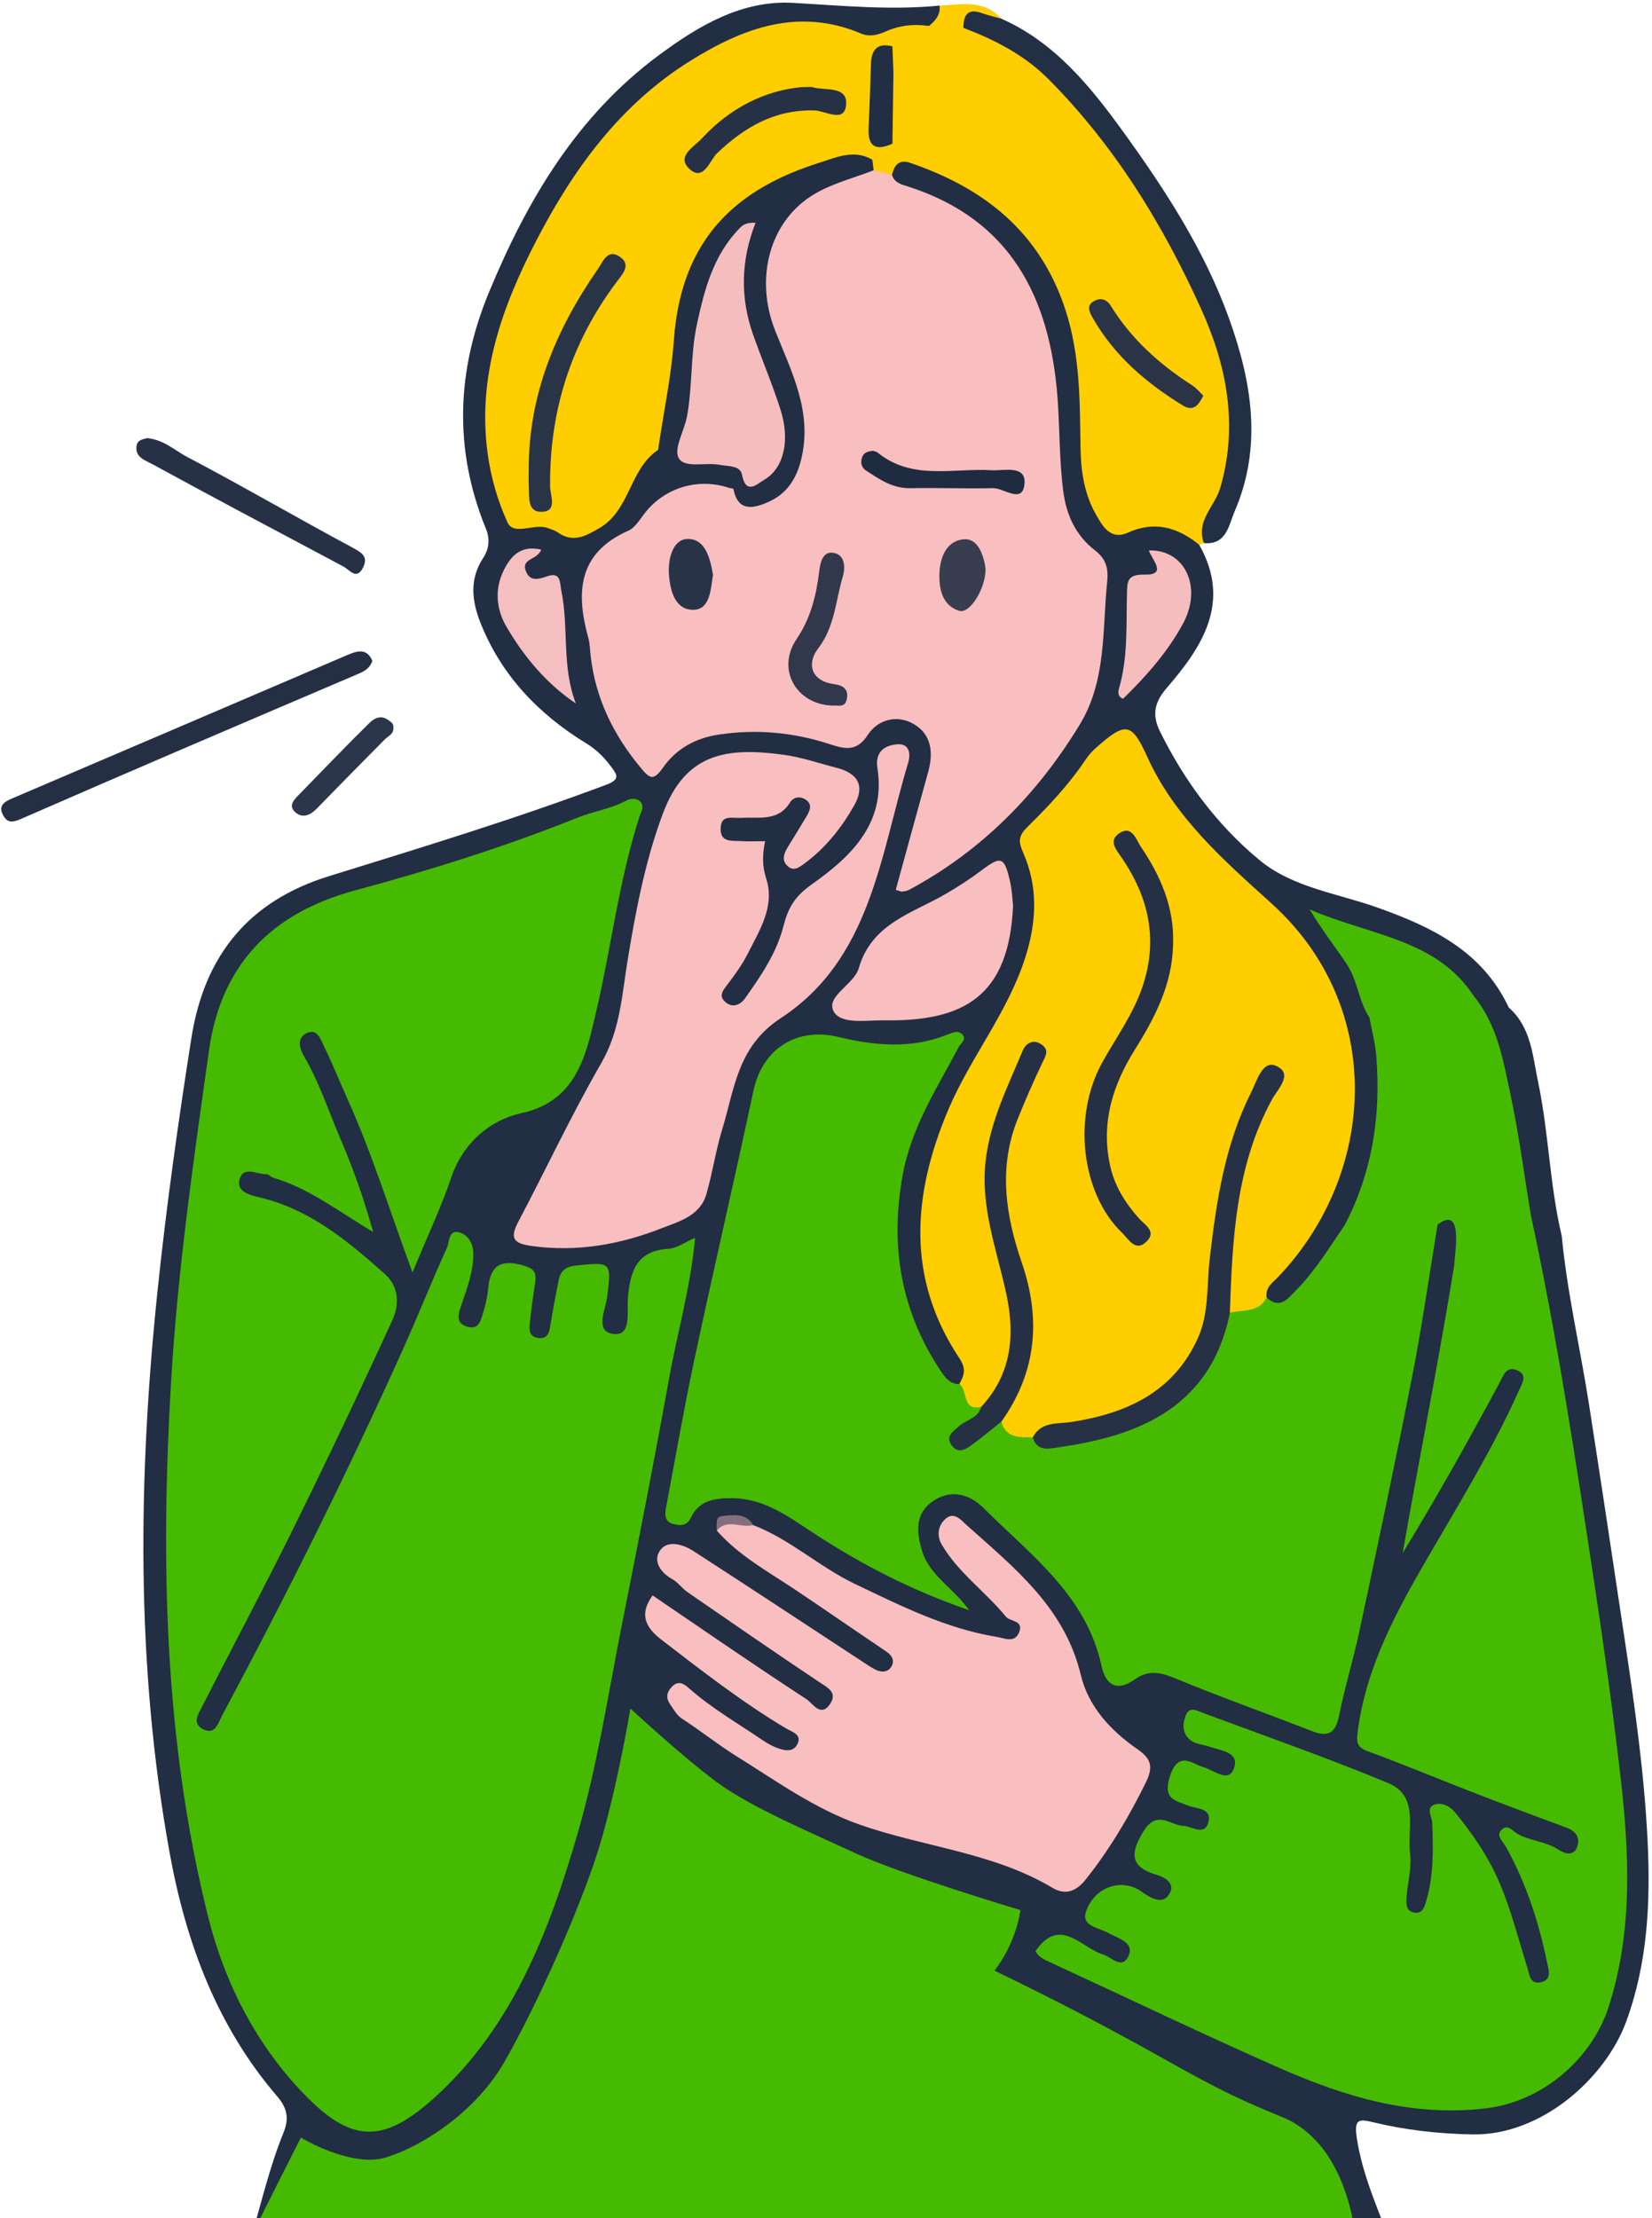 <svg width="146" height="196" viewBox="0 0 146 196" fill="none" xmlns="http://www.w3.org/2000/svg">
<g clip-path="url(#clip0_641_1168)">
<path d="M145.608 162.613C145.317 156.74 144.496 150.921 143.623 145.111C142.571 138.105 141.525 131.099 140.433 124.099C139.659 119.136 138.501 114.235 138.025 109.224C136.955 104.742 136.88 100.107 135.934 95.609C135.444 93.281 135.328 90.779 133.341 89.029C131.005 84.041 126.533 81.899 121.692 80.181C118.162 78.927 114.245 78.436 111.286 75.981C107.548 72.881 104.668 68.994 102.513 64.627C101.868 63.32 101.921 62.17 103.086 60.823C106.232 57.182 108.861 53.239 105.987 48.142C104.818 45.763 102.651 45.958 100.617 46.253C98.736 46.526 97.741 45.76 97.059 44.164C96.198 42.145 95.992 40.033 96.062 37.877C96.18 34.266 95.958 30.711 94.776 27.246C92.487 20.532 87.95 16.17 81.203 14.079C79.883 13.67 78.723 13.685 78.565 15.497C78.857 16.765 79.954 17.003 80.951 17.378C87.104 19.695 90.787 24.056 92.121 30.524C92.728 33.466 92.957 36.395 93.014 39.386C93.082 43.001 93.459 46.595 96.4 49.27C96.802 49.636 97.102 50.112 97.106 50.672C97.137 55.118 97.095 59.574 94.943 63.636C92.498 68.25 88.668 71.692 84.822 75.072C83.551 76.188 82.062 77.116 80.314 77.833C80.572 74.347 82.021 71.416 82.586 68.278C82.911 66.474 82.838 64.667 81.005 63.627C79.233 62.621 77.601 63.095 76.246 64.532C75.383 65.449 74.469 65.443 73.334 65.064C70.778 64.209 68.118 63.892 65.428 64.038C63.187 64.16 60.916 64.495 59.331 66.253C57.575 68.202 57.069 67.468 55.763 65.654C52.777 61.505 52.75 56.609 52.057 51.876C51.88 50.67 52.622 49.904 53.572 49.261C55.161 48.184 56.544 46.872 57.756 45.376C59.247 43.536 62.55 43.008 64.563 44.261C66.703 45.592 68.539 45.307 70.118 43.352C71.671 41.43 71.805 39.175 71.631 36.831C71.434 34.176 70.152 31.876 69.323 29.428C66.921 22.34 69.501 18.447 75.288 16.327C76.055 16.047 76.993 16.068 77.377 15.127C77.465 14.759 77.429 14.405 77.262 14.064C76.693 13.272 75.879 13.189 75.008 13.287C67.162 14.169 59.383 20.353 58.883 29.832C58.665 33.964 59.149 38.674 55.304 41.91C54.914 42.239 54.96 42.904 54.803 43.413C54.284 45.093 53.051 46.331 51.465 46.557C49.472 46.841 47.423 46.304 45.504 45.571C45.251 45.474 45.161 45.084 45.046 44.8C43.269 40.391 43.272 35.805 44.206 31.291C44.947 27.715 46.456 24.333 48.211 21.095C51.95 14.2 56.53 8.063 63.788 4.53C66.59 3.166 69.707 1.675 72.785 2.663C76.063 3.715 79.05 3.311 82.163 2.56C82.973 2.091 83.755 1.612 83.036 0.494C78.7 0.923 74.394 0.495 70.062 0.253C65.551 0.002 61.728 2.283 58.212 4.889C50.978 10.251 46.585 17.683 43.214 25.827C40.349 32.752 40.084 39.714 42.943 46.717C43.313 47.623 43.24 48.482 42.687 49.33C41.486 51.17 41.691 53.083 42.459 55.023C44.311 59.703 47.629 63.13 51.833 65.7C52.797 66.289 53.466 67.008 54.083 67.846C54.568 68.504 54.783 68.893 53.575 69.346C45.502 72.372 37.265 74.881 29.039 77.433C21.981 79.622 18.062 84.431 16.916 91.715C15.754 99.101 14.716 106.494 13.936 113.934C12.194 130.572 11.996 147.16 14.985 163.685C16.422 171.628 19.168 179.035 24.498 185.241C25.464 186.366 25.525 187.291 25.047 188.472C23.79 191.57 23.056 194.827 22.105 198.018C22.492 198.251 22.878 198.488 23.259 198.733C25.344 198.743 27.43 198.785 29.515 198.834C30.089 198.848 30.38 199.475 30.233 199.923C59.622 199.902 89.012 199.904 118.402 199.921C119.573 199.922 120.821 199.579 121.86 200.621C122.115 200.878 122.962 200.823 123.357 200.598C123.989 200.237 123.461 199.742 123.287 199.243C122.089 195.823 120.457 192.564 119.907 188.899C119.661 187.256 120.079 187.22 121.343 187.527C124.234 188.228 127.161 188.55 130.147 188.604C136.203 188.715 141.881 183.651 143.72 178.633C145.624 173.438 145.878 168.049 145.608 162.613Z" fill="#212E43"/>
<path d="M77.21 15.045C77.172 14.736 77.134 14.428 77.096 14.12C76.947 13.152 78.498 13.167 78.235 12.133C78.367 10.371 78.034 8.591 78.485 6.85C78.631 6.597 78.729 6.247 79.09 6.254C81.758 6.303 83.481 4.957 84.551 2.612C84.721 2.241 85.04 2.053 85.466 2.086C89.893 3.241 93.091 6.182 95.868 9.561C100.874 15.652 105.063 22.289 107.722 29.743C109.582 34.954 110.046 40.294 107.407 45.476C106.991 46.293 107.044 47.279 106.402 47.992C106.263 48.042 106.124 48.091 105.985 48.141C104.09 46.604 102.057 45.994 99.693 47.063C98.118 47.775 97.42 46.448 96.866 45.48C95.836 43.682 95.524 41.647 95.493 39.562C95.432 35.462 95.469 31.38 94.159 27.375C91.913 20.509 86.992 16.628 80.442 14.391C79.445 14.05 79.04 14.599 78.832 15.451C78.163 15.826 77.653 15.57 77.21 15.045Z" fill="#FFCE00"/>
<path d="M106.404 47.993C105.662 46.028 107.357 44.755 107.832 43.14C109.457 37.615 108.422 32.322 106.172 27.343C102.79 19.863 98.526 12.886 92.663 6.997C90.516 4.841 87.922 3.523 85.145 2.462C84.765 1.121 84.926 0.305 86.61 0.931C87.238 1.165 87.939 1.208 88.489 1.648C93.245 3.756 96.398 7.672 99.307 11.699C103.004 16.817 106.457 22.129 108.62 28.14C110.649 33.782 111.582 39.483 109.101 45.223C108.596 46.39 108.41 48.164 106.404 47.993Z" fill="#232F44"/>
<path d="M32.909 58.394C32.65 59.131 32.122 59.349 31.543 59.596C21.651 63.816 11.759 68.034 1.906 72.342C1.081 72.702 0.651 72.732 0.268 72.02C-0.161 71.225 0.343 70.863 1.036 70.567C10.926 66.347 20.81 62.111 30.695 57.88C31.578 57.502 32.425 57.252 32.909 58.394Z" fill="#242F43"/>
<path d="M12.993 38.713C14.468 38.845 15.445 39.802 16.563 40.389C21.498 42.981 26.315 45.798 31.23 48.43C32.062 48.876 32.513 49.245 32.107 50.104C31.531 51.326 30.911 50.358 30.332 50.049C24.682 47.043 19.023 44.055 13.408 40.984C12.859 40.683 11.903 40.409 12.07 39.393C12.165 38.814 12.697 38.819 12.993 38.713Z" fill="#263145"/>
<path d="M88.487 1.648C87.913 1.487 87.328 1.358 86.768 1.158C85.499 0.705 85.153 1.359 85.143 2.459C84.598 4.962 82.622 5.97 80.554 6.912C79.81 7.251 79.469 6.629 78.958 6.402C78.284 5.825 78.342 5.105 78.554 4.354C79.431 3.149 80.788 2.766 82.097 2.298C82.659 1.827 83.138 1.312 83.033 0.494C84.95 0.414 86.954 -0.083 88.487 1.648Z" fill="#FFCE00"/>
<path d="M34.764 64.294C34.81 64.866 34.314 65.028 34.001 65.343C31.986 67.372 29.981 69.411 27.987 71.46C27.447 72.015 26.777 72.317 26.168 71.832C25.387 71.208 26.007 70.645 26.496 70.144C28.542 68.052 30.56 65.931 32.649 63.883C33.028 63.511 33.635 63.129 34.289 63.612C34.539 63.797 34.815 63.921 34.764 64.294Z" fill="#2B364A"/>
<path d="M36.454 112.44C34.407 106.888 32.889 101.954 30.77 97.252C30.054 95.662 29.408 94.04 28.644 92.474C28.34 91.854 28.039 90.795 27.037 91.323C26.179 91.776 26.526 92.754 26.88 93.356C28.199 95.598 28.987 98.06 30.002 100.427C31.122 103.041 32.106 105.703 32.977 108.868C29.854 107.003 27.287 104.989 24.151 104.072C23.939 104.01 23.752 103.757 23.557 103.762C22.731 103.784 21.531 103.007 21.186 104.165C20.852 105.288 22.011 105.586 22.921 105.8C27.367 106.845 30.743 109.658 34.028 112.59C35.284 113.711 35.285 115.323 34.686 116.632C31.849 122.832 28.919 128.993 25.902 135.109C23.319 140.347 20.56 145.498 17.912 150.705C17.558 151.399 16.874 152.339 18.047 152.847C19.056 153.284 19.302 152.198 19.625 151.594C25.344 140.899 30.757 130.051 35.72 118.983C37.021 116.083 38.195 113.126 39.509 110.233C39.738 109.728 39.62 108.571 40.673 108.922C41.397 109.164 41.822 109.898 41.831 110.751C41.846 112.311 41.31 113.75 40.818 115.189C40.527 116.037 40.161 116.91 41.331 117.24C42.398 117.54 42.527 116.537 42.74 115.838C42.938 115.188 43.084 114.509 43.146 113.832C43.323 111.904 44.172 111.251 46.148 111.792C47.118 112.058 47.439 112.358 47.3 113.284C47.131 114.415 46.975 115.548 46.848 116.684C46.772 117.365 46.649 118.168 47.659 118.237C48.489 118.294 48.556 117.609 48.66 116.982C48.872 115.704 49.113 114.429 49.363 113.157C49.527 112.321 49.964 111.926 50.91 111.826C54.034 111.495 54.042 111.515 53.662 114.586C53.52 115.738 52.499 117.713 54.269 117.877C55.837 118.022 55.391 115.908 55.491 114.716C55.685 112.403 56.214 110.521 59.066 110.35C59.833 110.303 60.569 109.748 61.428 109.379C61.047 113.71 59.853 117.802 59.101 121.971C57.804 129.164 56.4 136.338 54.974 143.507C53.742 149.701 52.802 155.988 51.044 162.033C48.54 170.641 45.323 179.078 38.439 185.32C34.037 189.313 31.241 189.418 27.22 185.394C22.756 180.925 19.875 175.35 18.355 169.22C14.513 153.727 14.187 137.968 15.117 122.135C15.695 112.3 17.099 102.553 18.471 92.813C19.529 85.312 23.91 80.696 31.363 78.684C38.013 76.888 44.609 74.833 51.023 72.256C52.426 71.692 53.965 71.485 55.324 70.756C55.735 70.535 56.256 70.49 56.604 70.861C56.973 71.256 56.667 71.69 56.527 72.123C54.65 77.94 53.985 84.029 52.566 89.922C51.778 93.195 50.941 97.296 46.136 98.348C43.319 98.965 40.928 100.952 39.868 104.083C38.977 106.713 37.777 109.239 36.454 112.44Z" fill="#46BA00"/>
<path d="M111.942 114.645C113.115 115.766 113.851 114.713 114.529 114.028C116.238 112.302 117.494 110.218 118.859 108.224C121.589 107.801 124.318 106.801 127.052 108.209C126.32 112.639 125.693 117.09 124.831 121.495C123.355 129.036 121.755 136.554 120.157 144.071C119.619 146.6 118.849 149.081 118.341 151.616C118.036 153.142 117.387 153.527 115.967 152.975C111.883 151.387 107.752 149.917 103.704 148.245C102.439 147.722 101.398 147.601 100.299 148.39C98.705 149.536 97.712 148.881 97.357 147.229C96.008 140.964 91.082 137.406 86.929 133.261C85.572 131.907 83.895 131.604 82.363 132.71C80.899 133.767 80.969 135.325 81.491 137.043C82.158 139.236 84.171 140.221 85.657 142.287C80.591 140.541 76.265 138.301 72.13 135.622C69.862 134.152 67.674 132.422 64.745 132.388C63.223 132.371 61.791 132.556 61.068 134.088C60.696 134.877 60.127 134.811 59.559 134.681C58.615 134.464 58.775 133.681 58.901 133.007C59.717 128.669 60.472 124.319 61.394 120.004C63.078 112.119 64.904 104.265 66.589 96.381C67.389 92.634 70.443 90.743 74.105 91.631C77.296 92.405 80.559 92.7 83.751 91.414C84.151 91.253 84.688 91.009 85.044 91.399C85.465 91.859 84.91 92.173 84.711 92.55C82.805 96.156 80.57 99.587 79.797 103.727C78.62 110.03 79.597 115.854 83.171 121.191C83.517 121.708 83.974 122.335 84.788 122.297C85.965 122.455 85.63 124.155 86.828 124.295C87.325 125.917 85.104 125.779 85.021 127.103C86.479 127.098 87.137 125.34 88.623 125.526C89.482 126.176 90.518 126.437 91.5 126.816C94.695 128.15 97.53 126.526 100.305 125.491C104.153 124.055 106.756 121.223 107.696 117.079C107.816 116.551 107.987 116.046 108.477 115.728C109.597 115.257 110.765 114.936 111.942 114.645Z" fill="#46BA00"/>
<path d="M135.28 107.303C137.644 118.255 139.305 129.323 140.979 140.397C141.8 145.826 142.55 151.264 143.185 156.711C143.99 163.623 144.349 170.597 142.158 177.361C140.69 181.893 136.378 185.688 131.36 186.295C124.822 187.085 118.871 185.288 113.074 182.734C106.306 179.752 99.636 176.547 92.921 173.445C92.364 173.188 91.796 172.966 91.516 172.41C93.661 169.271 95.544 172.113 97.489 172.708C98.297 172.956 99.159 174.093 99.744 172.813C100.228 171.753 99.047 171.345 98.235 170.955C98.166 170.922 98.097 170.889 98.032 170.849C97.194 170.343 95.539 170.235 95.97 168.946C96.67 166.855 98.792 166.071 100.447 166.883C100.715 167.014 100.956 167.201 101.207 167.366C101.959 167.86 102.856 168.255 103.381 167.289C103.891 166.353 102.812 165.841 102.248 165.675C100.019 165.022 99.81 163.935 100.934 162.03C101.552 160.982 102.114 160.54 103.259 160.952C103.689 161.106 104.128 161.323 104.569 161.338C105.324 161.365 106.414 162.243 106.772 161.089C107.182 159.765 105.799 159.857 105.014 159.552C103.83 159.093 102.741 158.963 103.398 156.949C104.154 154.628 105.412 155.89 106.371 156.16C107.339 156.432 108.556 157.577 109.048 156.27C109.594 154.816 107.871 154.686 106.844 154.331C106.341 154.157 105.759 154.126 105.33 153.848C104.502 153.311 104.473 152.434 104.784 151.605C105.115 150.72 105.827 151.179 106.337 151.369C111.798 153.395 117.301 155.322 122.677 157.555C125.458 158.709 124.345 161.598 124.619 163.771C124.777 165.028 124.401 166.347 124.313 167.641C124.278 168.157 124.229 168.799 124.887 168.98C125.761 169.221 125.923 168.382 126.067 167.892C126.722 165.664 126.655 163.366 126.579 161.069C126.561 160.528 125.968 159.74 126.79 159.458C127.427 159.239 128.145 159.6 128.606 160.162C130.196 162.102 131.599 164.151 132.576 166.49C133.578 168.886 134.207 171.392 134.981 173.856C135.171 174.458 135.201 175.4 136.208 175.151C137.18 174.91 136.856 174.044 136.73 173.432C135.996 169.854 134.88 166.406 133.094 163.194C132.83 162.72 132.108 162.182 132.777 161.619C133.276 161.198 133.695 161.816 134.147 162.065C135.276 162.686 136.632 162.708 137.75 163.454C138.256 163.791 139.129 164.107 139.419 163.089C139.64 162.314 139.208 161.787 138.461 161.508C135.841 160.53 133.217 159.562 130.61 158.552C127.375 157.299 124.173 155.96 120.918 154.763C119.867 154.377 119.867 153.939 120.004 152.914C120.751 147.281 123.377 142.465 126.165 137.659C128.972 132.822 131.912 128.051 134.213 122.93C134.555 122.167 135.046 121.453 134.021 121.063C133.082 120.706 132.864 121.564 132.479 122.278C129.769 127.317 126.977 132.313 123.965 137.229C125.449 128.737 127.142 120.333 128.511 111.871C128.875 111.258 128.874 110.573 128.938 109.891C129.182 107.279 129.274 107.155 131.953 107.096C133.056 107.072 134.215 106.584 135.28 107.303Z" fill="#46BA00"/>
<path d="M77.211 15.045C77.751 15.181 78.292 15.317 78.833 15.452C79.038 16.15 79.654 16.292 80.235 16.477C89.333 19.384 92.801 26.306 93.463 35.159C93.667 37.896 93.613 40.644 93.966 43.382C94.246 45.55 95.076 47.316 96.784 48.642C97.719 49.367 97.975 50.166 97.851 51.385C97.413 55.679 97.799 60.127 95.425 64.029C91.679 70.185 86.773 75.169 80.383 78.608C80.193 78.71 79.963 78.761 79.746 78.782C79.607 78.796 79.459 78.712 79.165 78.63C80.12 75.152 81.066 71.674 82.032 68.202C82.507 66.495 82.32 64.87 80.728 63.965C79.253 63.127 77.579 63.578 76.686 64.95C75.661 66.526 74.557 66.15 73.242 65.728C70.079 64.712 66.877 64.411 63.555 64.905C61.443 65.219 59.772 66.166 58.609 67.811C57.724 69.063 57.41 68.795 56.576 67.784C54.192 64.897 52.63 61.695 52.2 57.962C52.139 57.431 52.136 56.883 51.995 56.373C50.881 52.353 51.073 48.868 55.532 46.891C56.162 46.611 56.588 45.831 57.061 45.245C58.818 43.07 61.717 42.213 64.397 43.1C64.541 43.148 64.809 43.153 64.821 43.216C65.215 45.267 66.618 44.92 67.878 44.368C69.477 43.669 70.367 42.393 70.805 40.603C71.835 36.399 69.948 32.858 68.506 29.213C66.672 24.576 68.004 19.494 71.987 17.14C73.584 16.197 75.461 15.729 77.211 15.045Z" fill="#F9BEC0"/>
<path d="M86.713 124.321C84.972 124.693 85.574 122.834 84.787 122.298C85.199 121.535 85.427 120.98 84.781 120.009C80.058 112.922 80.65 105.499 83.811 98.05C85.788 93.391 89.112 89.408 90.646 84.504C91.615 81.404 91.748 78.362 90.433 75.363C90.021 74.425 89.942 73.915 90.813 73.06C92.689 71.218 94.507 69.282 95.98 67.07C96.23 66.695 96.551 66.355 96.889 66.056C99.457 63.786 100.005 63.81 101.376 66.841C103.818 72.244 108.167 76.028 112.39 79.847C122.467 88.959 121.701 103.624 113.002 112.792C112.469 113.354 111.814 113.747 111.942 114.645C111.243 116.022 109.843 115.713 108.691 115.999C107.961 115.252 108.088 114.299 108.14 113.404C108.481 107.599 109.026 101.837 112.01 96.637C112.187 96.328 112.418 95.986 112.115 95.357C110.104 98.272 109.173 101.477 108.498 104.722C107.722 108.451 107.417 112.262 106.993 116.051C106.656 119.069 105.255 121.571 102.597 123.192C99.924 124.823 97.233 126.457 93.908 126.304C92.963 126.26 92.198 126.939 91.276 127.009C90.128 126.991 88.911 127.114 88.5 125.622C88.184 124.612 88.825 123.851 89.223 123.057C90.929 119.661 91.171 116.187 89.877 112.617C87.679 106.55 87.889 100.631 90.894 94.863C91.101 94.466 91.362 94.062 91.219 93.213C88.007 98.563 86.87 103.914 88.427 109.773C89.463 113.671 90.835 117.579 89.127 121.643C88.639 122.802 88.377 124.205 86.713 124.321Z" fill="#FFCE00"/>
<path d="M66.555 134.759C69.832 136.014 72.417 138.463 75.557 139.962C79.589 141.886 83.582 143.898 88.053 144.635C88.768 144.752 89.67 145.217 90.064 144.246C90.503 143.163 89.262 143.302 88.897 142.855C87.09 140.636 84.666 138.961 83.214 136.458C82.832 135.799 82.842 134.949 83.45 134.318C84.276 133.46 84.913 134.302 85.394 134.732C89.607 138.506 94.091 142.025 95.522 148.012C96.182 150.772 98.119 152.89 100.476 154.529C101.559 155.281 102.035 155.941 101.288 157.463C99.782 160.53 98.072 163.415 95.946 166.085C95.088 167.163 94.132 167.481 93.004 166.809C87.717 163.662 81.559 163.207 75.906 161.205C71.965 159.808 68.589 157.367 65.083 155.18C63.433 154.15 61.903 152.929 60.272 151.864C59.782 151.544 59.576 151.088 59.267 150.665C58.835 150.075 58.883 149.576 59.375 149.052C59.992 148.397 60.535 148.863 60.947 149.227C62.93 150.973 65.214 152.281 67.381 153.758C67.757 154.014 68.16 154.247 68.581 154.413C69.233 154.669 70.037 154.893 70.44 154.177C70.946 153.281 70.023 153.058 69.464 152.725C65.581 150.411 62.029 147.64 58.453 144.89C56.872 143.674 56.569 142.511 57.675 140.977C62.237 144.079 66.728 147.185 71.302 150.163C71.78 150.475 72.519 151.767 73.326 150.618C74.09 149.53 73.112 149.112 72.317 148.579C68.444 145.987 64.607 143.341 60.77 140.695C60.283 140.359 59.922 139.823 59.414 139.539C58.311 138.923 57.666 137.87 58.382 136.939C59.055 136.064 60.384 136.473 61.292 137.061C66.275 140.284 71.228 143.555 76.192 146.807C76.57 147.055 76.944 147.314 77.344 147.522C77.867 147.795 78.454 147.791 78.77 147.279C79.086 146.766 78.855 146.289 78.322 145.93C75.644 144.13 72.993 142.289 70.311 140.494C67.892 138.874 65.309 137.475 63.348 135.248C64.201 133.667 65.422 134.499 66.555 134.759Z" fill="#F9BEC0"/>
<path d="M67.618 74.331C67.362 75.6 67.367 76.545 67.72 77.647C68.505 80.092 67.122 82.215 66.067 84.306C65.591 85.249 64.951 86.117 64.314 86.967C63.932 87.478 63.47 87.959 64.077 88.519C64.72 89.112 65.429 88.802 65.839 88.223C67.235 86.254 68.617 84.239 69.229 81.873C69.644 80.268 70.169 79.255 71.767 78.127C75.098 75.775 78.328 72.795 77.544 67.88C77.32 66.473 78.133 65.858 79.302 65.769C80.438 65.683 80.473 66.701 80.262 67.401C77.795 75.576 76.968 84.751 69.006 89.964C65.159 92.482 64.928 96.206 63.832 99.779C63.253 101.665 62.973 103.641 62.422 105.537C61.863 107.457 59.971 107.948 58.445 108.544C54.798 109.97 51.002 110.651 47.027 110.105C45.439 109.886 45.002 109.481 45.799 107.972C48.266 103.301 50.505 98.502 53.143 93.931C54.824 91.017 54.968 87.867 55.483 84.748C56.205 80.387 57.035 76.034 58.579 71.9C60.582 66.535 64.212 66.001 69.282 66.698C70.857 66.914 72.389 67.449 73.939 67.846C75.873 68.342 76.447 69.479 75.499 71.158C74.382 73.134 72.99 74.895 71.14 76.27C70.601 76.671 70.109 77.047 69.556 76.481C69.043 75.956 69.314 75.356 69.648 74.812C70.203 73.909 70.761 73.007 71.304 72.096C71.59 71.617 71.798 71.082 71.234 70.68C70.731 70.322 70.121 70.413 69.815 70.914C68.766 72.631 67.031 72.169 65.526 72.27C64.683 72.327 63.712 71.935 63.687 73.224C63.663 74.49 64.746 74.269 65.541 74.323C66.142 74.364 66.749 74.331 67.618 74.331Z" fill="#F9BEC0"/>
<path d="M82.097 2.298C81.078 2.999 80.356 4.235 78.868 4.094C77.011 6.177 77.395 8.767 77.3 11.232C77.263 12.199 78.266 12.288 78.87 12.695C78.998 14.063 77.496 13.405 77.097 14.12C75.507 13.159 73.847 13.927 72.46 14.364C65.264 16.627 60.2 20.917 59.557 30.041C59.332 33.222 58.66 36.373 58.192 39.537C58.181 39.612 58.196 39.729 58.154 39.758C55.627 41.446 55.703 45.066 52.993 46.653C51.768 47.37 50.651 48.005 49.29 47.041C49.047 46.87 48.736 46.793 48.455 46.677C47.26 46.185 45.416 47.398 44.847 46.153C43.985 44.265 43.383 42.192 43.093 40.049C42.17 33.22 44.371 27.106 47.405 21.248C50.677 14.928 54.816 9.24 60.992 5.386C65.659 2.474 70.552 0.632 76.088 2.959C76.852 3.28 77.558 3.103 78.29 2.777C79.5 2.239 80.783 2.096 82.097 2.298Z" fill="#FFCE00"/>
<path d="M135.28 107.303C134.771 107.439 134.25 107.725 133.755 107.685C131.104 107.472 128.782 107.582 129.129 111.255C129.146 111.439 128.727 111.665 128.512 111.871C128.576 110.965 128.722 110.055 128.683 109.154C128.639 108.111 128.336 107.242 127.053 108.208C124.966 108.295 122.857 107.947 120.799 108.616C120.131 108.833 119.467 108.553 118.859 108.224C121.305 103.513 122.062 98.504 121.626 93.247C121.53 92.095 121.221 91.013 121.024 89.897C121.876 88.836 123.111 88.77 124.292 88.779C126.328 88.795 128.311 88.522 130.279 88.051C132.358 90.602 132.861 93.765 133.513 96.821C134.252 100.283 134.704 103.806 135.28 107.303Z" fill="#46BA00"/>
<path d="M89.534 80.021C89.18 87.967 85.285 90.279 78.127 90.16C76.613 90.135 74.265 90.57 73.654 89.328C73.007 88.013 75.483 86.984 75.895 85.554C77.048 81.564 80.684 80.695 83.651 78.948C84.695 78.333 85.723 77.677 86.689 76.948C88.473 75.602 88.76 75.669 89.265 77.89C89.45 78.704 89.478 79.553 89.534 80.021Z" fill="#F9BEC0"/>
<path d="M66.775 19.684C65.461 23.035 65.409 26.325 66.564 29.592C67.348 31.806 68.271 33.973 68.983 36.209C69.851 38.931 69.265 41.401 67.531 42.4C66.953 42.733 65.937 43.809 65.577 41.953C65.413 41.11 64.362 41.224 63.626 41.077C62.367 40.825 60.508 41.416 59.98 40.474C59.517 39.652 60.478 38.071 60.712 36.808C61.214 34.104 61.011 31.327 61.599 28.62C62.268 25.54 63.055 22.548 65.337 20.197C65.609 19.916 65.867 19.651 66.775 19.684Z" fill="#F6BDBF"/>
<path d="M130.278 88.052C129.509 89.5 128.061 89.334 126.808 89.361C124.86 89.403 122.926 89.432 121.024 89.898C120.057 88.461 120.005 86.67 119.01 85.175C118.071 83.764 116.999 82.418 115.736 80.357C121.19 82.708 126.963 82.96 130.278 88.052Z" fill="#46BA00"/>
<path d="M47.837 48.569C47.471 49.502 46.08 49.331 46.458 50.417C46.802 51.405 47.566 51.201 48.349 50.927C49.598 50.49 49.465 51.499 49.611 52.203C50.282 55.46 49.627 58.891 50.895 62.164C48.274 60.397 46.337 58.055 44.779 55.419C43.859 53.861 43.685 52.083 44.516 50.399C45.133 49.149 46.018 48.135 47.837 48.569Z" fill="#F5BEC0"/>
<path d="M101.533 48.639C104.755 48.547 106.271 51.913 104.565 55.079C103.201 57.61 101.313 59.734 99.258 61.744C98.827 61.598 98.779 61.231 98.892 60.847C99.696 58.105 99.523 55.279 99.599 52.478C99.628 51.403 99.583 50.739 101.155 50.776C103.21 50.825 101.803 49.447 101.533 48.639Z" fill="#F6BDBF"/>
<path d="M66.553 134.759C65.507 135.067 64.272 134.144 63.347 135.248C63.322 134.057 63.317 133.999 64.164 133.924C65.058 133.845 66.001 133.787 66.553 134.759Z" fill="#84707D"/>
<path d="M106.345 34.961C105.931 35.809 105.454 36.394 104.542 35.834C101.292 33.839 98.452 31.415 96.541 28.037C96.257 27.534 96.037 27.016 96.613 26.649C97.181 26.288 97.769 26.376 98.163 27.016C99.984 29.966 102.49 32.211 105.384 34.066C105.75 34.3 106.032 34.664 106.345 34.961Z" fill="#2B3346"/>
<path d="M78.871 12.696C77.454 13.334 76.682 13.017 76.764 11.322C76.856 9.419 76.908 7.514 76.975 5.609C77.019 4.368 77.566 3.761 78.868 4.095C78.899 4.864 78.929 5.633 78.959 6.403C78.93 8.501 78.9 10.598 78.871 12.696Z" fill="#212E43"/>
<path d="M91.277 127.008C92.027 125.589 93.416 125.847 94.674 125.653C99.538 124.904 103.717 123.03 105.871 118.228C106.855 116.033 106.642 113.591 106.909 111.262C107.492 106.181 108.24 101.165 110.57 96.532C111.088 95.502 111.575 93.653 112.771 94.181C114.353 94.878 112.928 96.213 112.402 97.18C109.201 103.07 108.915 109.527 108.692 115.999C106.915 124.933 99.703 126.993 93.541 127.894C92.713 128.015 91.639 128.294 91.277 127.008Z" fill="#273145"/>
<path d="M86.713 124.319C89.394 121.431 89.723 118.024 88.94 114.356C88.103 110.439 86.614 106.647 87.117 102.492C87.536 99.027 89.072 95.986 90.379 92.853C90.638 92.233 91.275 91.743 92.063 92.306C92.742 92.791 92.421 93.283 92.135 93.88C91.352 95.511 90.632 97.174 89.953 98.85C88.219 103.129 88.866 107.392 90.299 111.56C92.026 116.586 91.604 121.253 88.5 125.62C87.623 126.315 86.769 127.041 85.862 127.694C85.315 128.088 84.656 128.487 84.1 127.705C83.515 126.88 84.294 126.456 84.747 126.034C85.382 125.443 86.445 125.343 86.713 124.319Z" fill="#253045"/>
<path d="M73.594 62.349C70.347 62.257 68.599 59.129 70.398 56.474C71.638 54.643 72.13 52.662 72.391 50.55C72.495 49.707 72.698 48.64 73.741 48.867C74.639 49.062 74.743 50.077 74.476 50.977C73.842 53.115 73.784 55.373 72.293 57.319C71.332 58.572 71.583 60.161 73.719 60.453C74.511 60.561 75.022 60.899 74.834 61.799C74.671 62.582 74.029 62.294 73.594 62.349Z" fill="#31384B"/>
<path d="M77.137 39.83C77.278 39.88 77.444 39.897 77.553 39.985C80.613 42.478 84.215 41.346 87.628 41.552C88.704 41.617 90.689 41.055 90.543 42.744C90.382 44.584 88.734 43.115 87.764 43.137C85.332 43.192 82.896 43.087 80.464 43.139C78.901 43.173 77.732 42.358 76.532 41.576C76.113 41.303 76.026 40.832 76.206 40.364C76.364 39.954 76.757 39.888 77.137 39.83Z" fill="#1E2B40"/>
<path d="M87.1 50.234C87.13 52.011 85.699 54.258 84.788 53.977C83.497 53.578 83.067 52.451 83.023 51.135C82.967 49.456 83.538 47.802 85.169 47.655C86.489 47.535 86.954 49.189 87.1 50.234Z" fill="#383D4F"/>
<path d="M63.013 50.787C62.81 52.065 62.761 53.827 61.332 53.882C59.644 53.947 59.211 52.151 59.118 50.72C59.034 49.429 59.437 47.659 60.755 47.626C62.336 47.586 62.765 49.344 63.013 50.787Z" fill="#293347"/>
<path d="M103.671 83.5C103.601 86.963 102.088 89.891 100.302 92.742C98.354 95.854 97.3 99.156 98.09 102.915C98.484 104.788 99.424 106.25 100.635 107.64C101.126 108.204 102.239 108.784 101.357 109.679C100.359 110.693 99.762 109.511 99.167 108.937C95.518 105.418 94.796 98.606 97.408 93.897C98.648 91.66 100.177 89.584 100.999 87.1C102.355 83.002 101.517 79.316 99.181 75.862C98.653 75.082 97.88 74.268 98.992 73.585C100.061 72.928 100.428 74.234 100.808 74.794C102.576 77.403 103.813 80.232 103.671 83.5Z" fill="#253045"/>
<path d="M46.728 41.568C46.689 34.926 49.123 29.125 52.838 23.778C53.261 23.169 53.67 21.979 54.716 22.647C55.845 23.368 55.041 24.186 54.486 24.926C50.474 30.283 48.545 36.308 48.618 43.006C48.627 43.767 49.292 45.175 47.903 45.227C46.565 45.277 46.791 43.89 46.733 42.943C46.705 42.486 46.728 42.026 46.728 41.568Z" fill="#2A3447"/>
<path d="M70.838 7.7C71.499 7.7 71.661 7.664 71.801 7.705C72.934 8.037 74.942 7.553 74.774 9.283C74.618 10.899 72.945 9.782 71.973 9.758C68.484 9.67 65.816 11.216 63.369 13.542C62.732 14.148 62.171 16.136 60.887 14.884C59.78 13.803 61.327 12.989 62.044 12.214C64.557 9.498 67.657 7.988 70.838 7.7Z" fill="#273145"/>
<path d="M127.288 93.021C127.933 93.071 128.829 92.766 128.948 93.942C129.041 94.862 128.719 95.416 127.715 95.408C126.4 95.397 126.009 96.163 126.096 97.334C126.173 98.37 125.975 99.094 124.656 99.073C123.151 99.049 123.455 98.007 123.444 97.152C123.411 94.541 124.767 93.077 127.288 93.021Z" fill="#46BA00"/>
<path d="M132.634 99.976C132.617 103 131.351 104.223 128.602 104.143C127.771 104.118 127.091 104.068 127.082 102.975C127.074 101.908 127.729 101.727 128.567 101.743C129.828 101.766 130.332 101.13 130.28 99.907C130.24 98.985 130.169 98.01 131.606 98.113C133.177 98.225 132.37 99.457 132.634 99.976Z" fill="#46BA00"/>
<path d="M26.591 188.889C26.591 188.889 31.024 191.564 34.082 190.647C37.139 189.729 41.955 186.748 44.554 182.238C47.153 177.728 50.589 170.161 52.464 164.734C54.338 159.307 55.714 150.975 55.714 150.975C55.714 150.975 60.343 155.255 63.341 157.472C66.339 159.689 71.766 161.982 75.741 163.816C79.716 165.651 90.188 168.785 90.188 168.785C90.046 169.659 89.76 170.815 89.156 172.072C88.754 172.909 88.305 173.595 87.895 174.136C93.335 176.759 97.527 178.984 100.393 180.557C104.92 183.041 107.351 184.566 111.897 186.483C113.426 187.128 113.828 187.241 114.54 187.692C118.583 190.258 119.746 195.595 120.071 199.875C89.393 199.891 58.715 199.907 28.036 199.924C28.036 199.924 24.589 199.264 23.686 199.924C22.783 200.583 22.076 198.126 22.202 197.692C22.328 197.258 26.591 188.889 26.591 188.889Z" fill="#46BA00"/>
</g>
<defs>
<clipPath id="clip0_641_1168">
<rect width="145.589" height="200.557" fill="white" transform="translate(0.109 0.234)"/>
</clipPath>
</defs>
</svg>
